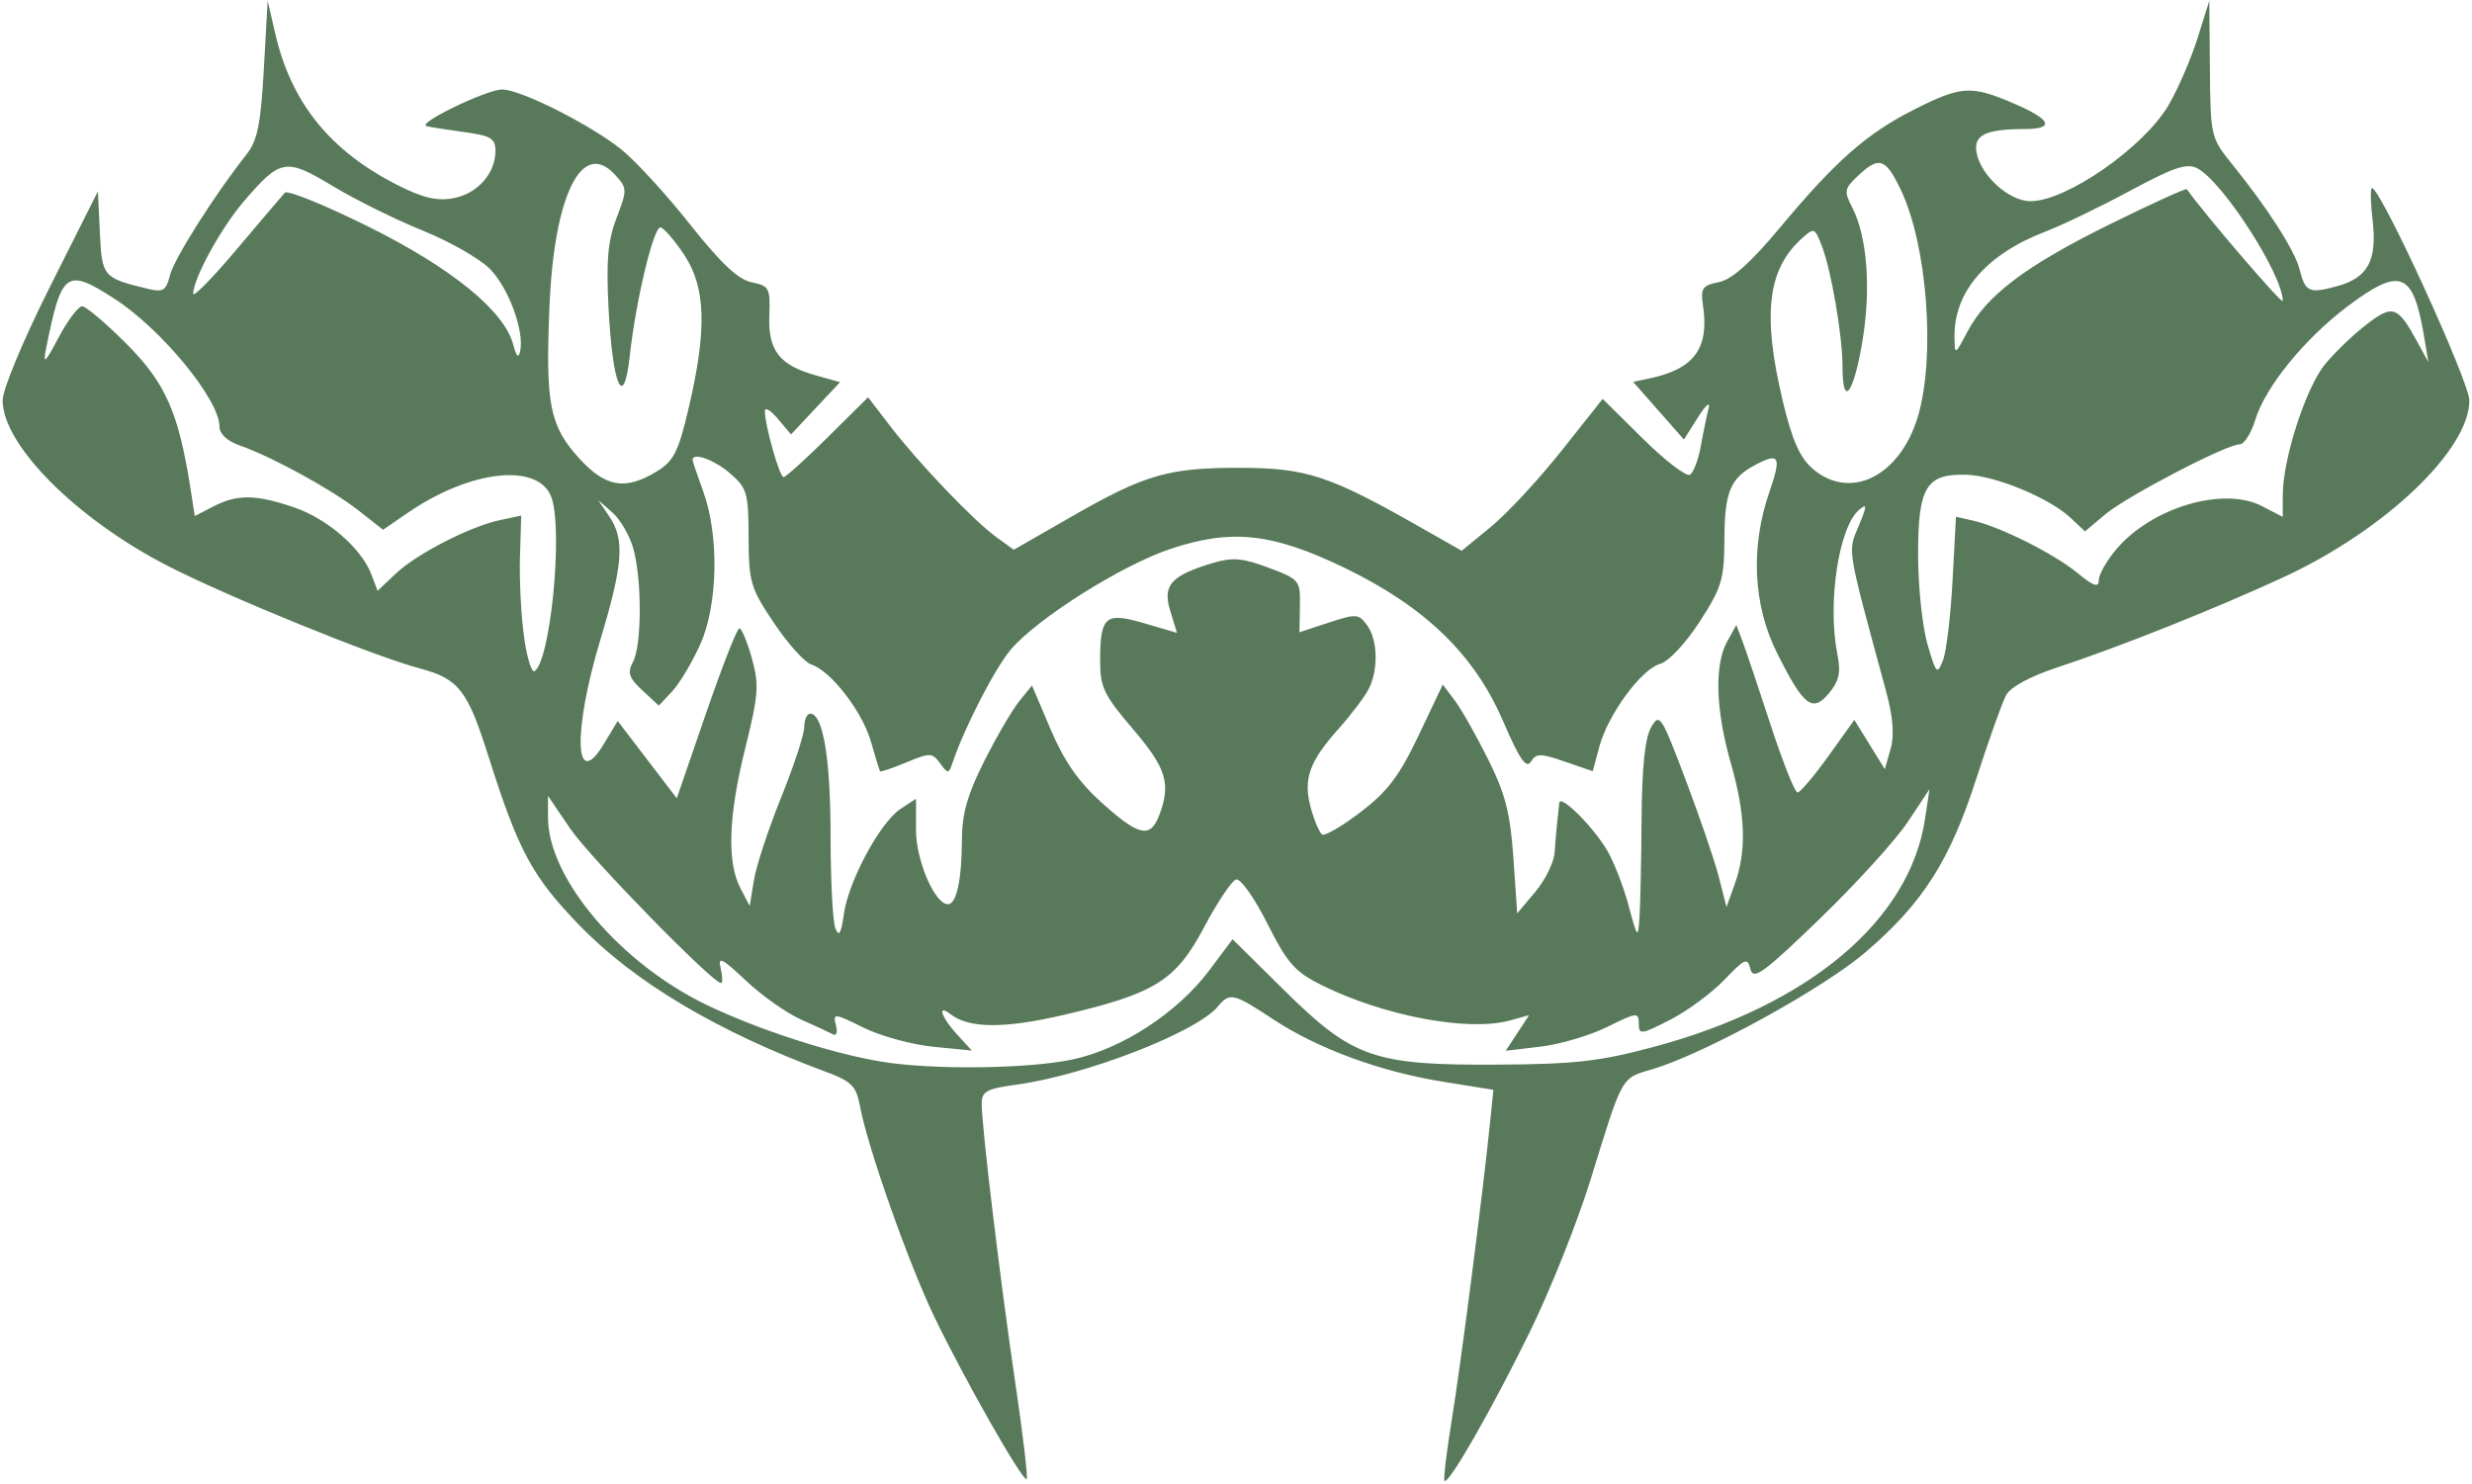 <?xml version="1.0" encoding="UTF-8" standalone="no"?>
<!-- Created with Inkscape (http://www.inkscape.org/) -->

<svg
   xmlns:dc="http://purl.org/dc/elements/1.1/"
   xmlns:cc="http://creativecommons.org/ns#"
   xmlns:rdf="http://www.w3.org/1999/02/22-rdf-syntax-ns#"
   xmlns:svg="http://www.w3.org/2000/svg"
   xmlns="http://www.w3.org/2000/svg"
   xmlns:sodipodi="http://sodipodi.sourceforge.net/DTD/sodipodi-0.dtd"
   xmlns:inkscape="http://www.inkscape.org/namespaces/inkscape"
   width="132.715mm"
   height="79.661mm"
   viewBox="0 0 470.25 282.262"
   id="svg4156"
   version="1.1"
   inkscape:version="0.91 r13725"
   sodipodi:docname="Slytherin.svg">
  <defs
     id="defs4158" />
  <sodipodi:namedview
     id="base"
     pagecolor="#ffffff"
     bordercolor="#000000"
     borderopacity="0"
     inkscape:pageopacity="0.0"
     inkscape:pageshadow="2"
     inkscape:zoom="0.85722656"
     inkscape:cx="305.89476"
     inkscape:cy="171.94325"
     inkscape:document-units="px"
     inkscape:current-layer="layer1"
     showgrid="false"
     fit-margin-top="0"
     fit-margin-left="0"
     fit-margin-right="0"
     fit-margin-bottom="0"
     inkscape:window-width="1301"
     inkscape:window-height="744"
     inkscape:window-x="65"
     inkscape:window-y="24"
     inkscape:window-maximized="1" />
  <g
     inkscape:label="Layer 1"
     inkscape:groupmode="layer"
     id="layer1"
     transform="translate(83.13,-562.03)">
    <path
       inkscape:connector-curvature="0"
       id="path4754"
       style="fill:#345d36;fill-opacity:0.82;stroke:#345d36;stroke-opacity:0"
       d="m 288.675,626.202 c -0.138,-8.662 6.047,-15.814 17.445,-20.171 3.094,-1.183 10.281,-4.654 15.972,-7.714 8.397,-4.515 10.81,-5.316 12.8,-4.251 4.887,2.616 16.227,20.242 16.227,25.223 0,0.85 -15.039,-16.685 -18.243,-21.271 -0.158,-0.226 -6.787,2.798 -14.732,6.721 -15.921,7.861 -23.355,13.471 -27.005,20.381 -2.387,4.518 -2.409,4.528 -2.464,1.082 z m -274.174,1.39 c -1.689,-6.414 -11.687,-14.562 -27.523,-22.431 -8.254,-4.101 -15.417,-7.013 -15.918,-6.469 -0.501,0.543 -4.63,5.4 -9.176,10.792 -4.546,5.392 -8.265,9.183 -8.265,8.424 0,-2.821 5.284,-12.484 9.556,-17.475 7.055,-8.243 8.028,-8.413 17.033,-2.982 4.314,2.602 11.986,6.398 17.049,8.436 5.063,2.038 10.802,5.302 12.753,7.253 3.577,3.577 6.632,11.828 5.812,15.698 -0.305,1.442 -0.717,1.056 -1.322,-1.244 z M 261.712,651.218 c -2.452,-2.109 -3.911,-5.397 -5.685,-12.812 -3.934,-16.44 -2.944,-25.083 3.547,-30.957 2.382,-2.155 2.502,-2.116 3.824,1.253 1.818,4.635 3.973,17.152 3.973,23.083 0,7.877 2.039,5.395 3.741,-4.553 1.725,-10.083 0.988,-20.159 -1.881,-25.705 -1.606,-3.106 -1.516,-3.609 1.087,-6.054 4.017,-3.774 5.239,-3.377 8.131,2.646 5.04,10.495 6.654,31.742 3.276,43.117 -3.384,11.397 -12.869,16.129 -20.013,9.984 z M 26.961,649.129 c -5.535,-6.127 -6.332,-10.229 -5.573,-28.667 0.874,-21.232 6.143,-31.982 12.389,-25.277 2.439,2.618 2.451,2.877 0.385,8.287 -1.664,4.356 -1.999,8.148 -1.523,17.238 0.782,14.957 2.885,19.584 4.05,8.91 1.12,-10.263 4.471,-24.315 5.798,-24.315 0.604,0 2.652,2.354 4.553,5.231 4.135,6.26 4.346,14.246 0.776,29.387 -1.906,8.086 -2.804,9.844 -6.03,11.812 -5.994,3.655 -9.769,2.992 -14.825,-2.604 z m 256.565,35.426 c -0.976,-3.369 -1.776,-11.026 -1.778,-17.016 0,-12.852 1.527,-15.393 9.15,-15.193 5.479,0.144 15.818,4.408 19.834,8.18 l 2.768,2.6 3.819,-3.213 c 4.111,-3.459 23.1,-13.36 25.623,-13.36 0.843,0 2.178,-2.109 2.968,-4.688 1.915,-6.252 9.374,-15.414 17.55,-21.558 10.079,-7.574 12.473,-6.62 14.554,5.799 l 0.808,4.821 -2.047,-3.75 c -3.799,-6.959 -4.685,-7.275 -9.673,-3.457 -2.483,1.901 -6.058,5.33 -7.944,7.62 -3.642,4.422 -8.038,18.041 -8.038,24.904 l 0,4.122 -3.961,-2.048 c -7.362,-3.807 -21.016,0.263 -27.757,8.275 -1.805,2.145 -3.282,4.773 -3.282,5.84 0,1.465 -0.994,1.122 -4.062,-1.401 -4.432,-3.644 -14.647,-8.768 -19.834,-9.949 l -3.271,-0.745 -0.647,12.169 c -0.356,6.693 -1.177,13.52 -1.826,15.171 -1.096,2.79 -1.304,2.57 -2.954,-3.125 z M 16.55,683.134 c -0.552,-3.962 -0.897,-10.76 -0.766,-15.105 l 0.238,-7.901 -4.014,0.847 c -5.725,1.208 -15.931,6.456 -19.909,10.238 l -3.395,3.228 -1.183,-3.113 c -1.898,-4.992 -8.369,-10.607 -14.717,-12.77 -7.284,-2.482 -10.806,-2.522 -15.345,-0.175 l -3.536,1.828 -0.822,-5.266 c -2.245,-14.387 -4.746,-20.051 -12.121,-27.453 -3.939,-3.953 -7.758,-7.187 -8.488,-7.187 -0.729,0 -2.741,2.672 -4.47,5.937 -2.561,4.835 -3.006,5.241 -2.399,2.188 2.95,-14.836 3.844,-15.489 13.063,-9.537 8.898,5.744 19.932,19.179 19.932,24.268 0,1.424 1.46,2.784 3.903,3.636 6.09,2.123 17.504,8.38 22.594,12.385 l 4.622,3.638 4.753,-3.257 c 12.109,-8.297 25.167,-9.576 27.356,-2.679 2.123,6.687 -0.314,30.996 -3.291,32.836 -0.552,0.341 -1.456,-2.621 -2.008,-6.584 z m 59.231,55.506 c -0.501,-1.259 -0.911,-9.191 -0.911,-17.626 0,-14.636 -1.431,-23.209 -3.872,-23.209 -0.62,0 -1.128,1.133 -1.128,2.518 0,1.385 -1.983,7.432 -4.407,13.438 -2.424,6.006 -4.758,13.106 -5.187,15.779 l -0.78,4.86 -1.76,-3.359 c -2.606,-4.974 -2.314,-13.694 0.892,-26.607 2.536,-10.215 2.677,-12.131 1.261,-17.187 -0.876,-3.13 -1.942,-5.689 -2.369,-5.687 -0.426,0 -3.28,7.282 -6.341,16.177 l -5.566,16.173 -5.619,-7.354 -5.619,-7.354 -2.624,4.348 c -5.607,9.29 -5.963,-2.274 -0.617,-20.009 4.27,-14.164 4.603,-18.902 1.635,-23.268 l -2.101,-3.091 2.719,2.375 c 1.496,1.306 3.282,4.4 3.969,6.875 1.652,5.947 1.608,18.396 -0.076,21.543 -1.101,2.058 -0.783,3.02 1.788,5.403 l 3.128,2.899 2.525,-2.688 c 1.389,-1.479 3.792,-5.494 5.341,-8.923 3.395,-7.519 3.649,-20.762 0.559,-29.204 -1.101,-3.008 -2.002,-5.68 -2.002,-5.938 0,-1.508 4.117,-0.031 7.118,2.551 3.242,2.791 3.51,3.713 3.542,12.188 0.032,8.535 0.366,9.662 4.841,16.32 2.644,3.933 5.828,7.476 7.076,7.872 3.701,1.175 9.698,8.916 11.343,14.642 0.843,2.933 1.625,5.481 1.74,5.662 0.114,0.181 2.372,-0.575 5.017,-1.681 4.49,-1.876 4.916,-1.864 6.407,0.175 1.508,2.063 1.643,2.052 2.402,-0.194 2.26,-6.688 8.012,-17.848 11.054,-21.444 5.007,-5.92 21.117,-16.075 30.407,-19.167 11.609,-3.863 19.396,-3.007 33.134,3.642 15.267,7.389 24.657,16.481 30.107,29.148 3.107,7.222 4.398,9.107 5.278,7.712 1.025,-1.625 1.802,-1.628 6.467,-0.02 l 5.302,1.827 1.254,-4.658 c 1.65,-6.128 8.007,-14.791 11.563,-15.758 1.598,-0.434 4.859,-3.911 7.511,-8.011 4.239,-6.551 4.691,-8.063 4.727,-15.822 0.041,-8.877 1.133,-11.505 5.816,-13.999 4.654,-2.479 5.086,-1.674 2.743,5.108 -3.626,10.495 -3.108,21.518 1.437,30.615 5.09,10.186 6.745,11.464 9.913,7.658 1.914,-2.3 2.268,-3.935 1.588,-7.335 -1.949,-9.737 0.247,-24.313 4.152,-27.553 1.518,-1.26 1.498,-0.754 -0.126,3.133 -2.083,4.986 -2.289,3.742 5.17,31.19 1.393,5.125 1.673,8.568 0.913,11.217 l -1.096,3.823 -2.897,-4.688 -2.897,-4.688 -4.947,6.908 c -2.721,3.799 -5.358,6.908 -5.862,6.908 -0.503,0 -2.798,-5.766 -5.098,-12.812 -2.301,-7.047 -4.713,-14.219 -5.36,-15.937 l -1.177,-3.125 -1.736,3.125 c -2.471,4.447 -2.222,12.996 0.675,23.125 2.818,9.852 3.04,16.729 0.746,23.081 l -1.564,4.331 -1.417,-5.581 c -0.78,-3.069 -3.628,-11.424 -6.33,-18.565 -4.698,-12.418 -4.987,-12.854 -6.611,-10 -1.141,2.005 -1.73,7.701 -1.794,17.36 -0.053,7.906 -0.23,16.344 -0.395,18.75 -0.286,4.185 -0.378,4.081 -2.12,-2.398 -1.002,-3.725 -2.898,-8.516 -4.215,-10.646 -2.841,-4.597 -8.748,-10.38 -8.923,-8.736 -0.068,0.636 -0.245,2.28 -0.394,3.655 -0.149,1.375 -0.375,4.004 -0.502,5.842 -0.127,1.838 -1.778,5.184 -3.668,7.436 l -3.438,4.094 -0.729,-10.561 c -0.585,-8.487 -1.528,-12.167 -4.799,-18.739 -2.239,-4.498 -5.098,-9.54 -6.354,-11.206 l -2.284,-3.028 -4.59,9.671 c -3.647,7.684 -5.906,10.674 -10.994,14.554 -3.522,2.686 -6.826,4.622 -7.343,4.303 -0.517,-0.319 -1.491,-2.577 -2.164,-5.017 -1.511,-5.471 -0.341,-8.82 5.271,-15.096 2.338,-2.614 4.894,-5.981 5.681,-7.483 1.93,-3.683 1.805,-9.404 -0.267,-12.237 -1.579,-2.16 -2.083,-2.194 -7.277,-0.484 l -5.58,1.837 0.09,-5.005 c 0.087,-4.862 -0.083,-5.07 -5.955,-7.273 -4.958,-1.86 -6.871,-2.021 -10.633,-0.893 -7.938,2.378 -9.578,4.22 -8.086,9.081 l 1.29,4.204 -6.228,-1.826 c -7.441,-2.181 -8.38,-1.375 -8.392,7.202 -0.01,4.947 0.744,6.503 6.231,12.914 6.363,7.433 7.281,10.431 5.02,16.38 -1.706,4.488 -3.842,4.032 -10.922,-2.333 -4.413,-3.967 -7.174,-7.921 -9.728,-13.931 l -3.566,-8.391 -2.424,2.993 c -1.333,1.646 -4.329,6.776 -6.658,11.399 -3.199,6.353 -4.238,10.017 -4.251,15 -0.02,7.571 -1.027,12.219 -2.647,12.219 -2.504,0 -6.077,-8.278 -6.081,-14.091 l 0,-5.966 -2.938,1.925 c -3.873,2.538 -9.902,13.721 -10.786,20.008 -0.527,3.745 -0.932,4.425 -1.615,2.71 z m 8.663,25.355 c -9.567,-1.606 -23.171,-6.017 -32.969,-10.691 -16.523,-7.882 -30.355,-24.157 -30.355,-35.718 l 0,-4.123 4.234,6.233 c 3.704,5.454 27.054,29.358 28.677,29.358 0.333,0 0.301,-1.266 -0.071,-2.812 -0.563,-2.342 0.24,-1.949 4.804,2.355 3.014,2.842 7.73,6.171 10.48,7.398 2.75,1.227 5.511,2.505 6.134,2.841 0.624,0.336 0.851,-0.474 0.504,-1.799 -0.595,-2.276 -0.305,-2.248 5.252,0.502 3.235,1.601 9.196,3.238 13.246,3.637 l 7.363,0.726 -2.813,-3.066 c -3,-3.271 -3.853,-5.903 -1.25,-3.859 3.469,2.724 10.22,2.779 21.407,0.171 17.52,-4.083 21.448,-6.532 26.856,-16.739 2.502,-4.723 5.226,-8.797 6.054,-9.055 0.838,-0.261 3.472,3.439 5.944,8.349 3.833,7.61 5.252,9.22 10.371,11.76 11.861,5.887 27.935,8.898 35.809,6.708 l 3.628,-1.009 -2.221,3.389 -2.221,3.389 6.671,-0.79 c 3.669,-0.434 9.364,-2.123 12.655,-3.751 5.612,-2.777 5.984,-2.817 5.984,-0.631 0,2.174 0.396,2.127 5.938,-0.705 3.266,-1.669 7.906,-5.085 10.312,-7.591 3.986,-4.152 4.431,-4.332 5,-2.034 0.531,2.143 2.516,0.695 13.188,-9.618 6.91,-6.677 14.43,-14.953 16.712,-18.39 l 4.149,-6.25 -0.831,5.572 c -2.893,19.405 -22.073,35.536 -51.688,43.47 -10.211,2.736 -14.954,3.273 -29.655,3.357 -23.539,0.135 -27.528,-1.259 -40.632,-14.207 l -9.77,-9.652 -4.303,5.763 c -6.135,8.218 -16.741,15.143 -26.241,17.134 -8.537,1.789 -26.816,1.979 -36.354,0.378 z m 25.558,61.064 c -2.836,-19.14 -6.383,-48.626 -6.383,-53.067 0,-2.314 0.944,-2.831 6.562,-3.594 13.193,-1.792 34.289,-9.969 38.353,-14.866 2.266,-2.73 2.977,-2.57 10.416,2.35 8.517,5.632 20.422,10.021 32.403,11.947 l 9.61,1.544 -0.657,6.404 c -1.411,13.748 -5.529,45.707 -7.26,56.352 -1.002,6.159 -1.625,11.395 -1.385,11.636 0.771,0.771 9.027,-13.651 16.251,-28.387 3.856,-7.866 9.021,-20.804 11.479,-28.75 6.274,-20.284 5.773,-19.393 11.905,-21.212 9.799,-2.906 32.279,-15.244 40.386,-22.165 10.931,-9.332 16.087,-17.401 21.155,-33.113 2.358,-7.311 4.899,-14.435 5.647,-15.831 0.843,-1.576 4.565,-3.593 9.809,-5.317 11.585,-3.807 30.052,-11.174 42.954,-17.135 19.27,-8.903 35.372,-24.212 35.372,-33.629 0,-3.603 -16.875,-40.421 -18.526,-40.421 -0.333,0 -0.283,2.723 0.111,6.051 0.909,7.672 -0.848,10.99 -6.669,12.598 -5.402,1.492 -6.126,1.171 -7.224,-3.204 -0.895,-3.566 -6.071,-11.637 -12.793,-19.949 -4.08,-5.044 -4.15,-5.343 -4.262,-18.125 l -0.114,-12.996 -2.248,7.155 c -1.236,3.935 -3.709,9.647 -5.494,12.694 -4.71,8.037 -19.43,18.277 -26.273,18.277 -3.913,0 -9.171,-4.595 -10.178,-8.892 -0.85,-3.629 1.369,-4.808 9.108,-4.84 5.793,-0.024 5.027,-1.794 -2.107,-4.863 -8.089,-3.48 -9.992,-3.366 -18.903,1.133 -9.059,4.573 -14.956,9.759 -25.58,22.497 -5.592,6.704 -9.132,9.861 -11.614,10.358 -3.159,0.632 -3.507,1.153 -3.013,4.521 1.179,8.036 -1.661,11.961 -9.945,13.743 l -3.35,0.721 4.827,5.483 4.827,5.483 2.682,-4.233 c 1.475,-2.328 2.387,-3.108 2.027,-1.733 -0.36,1.375 -1.03,4.616 -1.488,7.201 -0.458,2.586 -1.389,5.045 -2.068,5.464 -0.679,0.419 -4.693,-2.655 -8.921,-6.832 l -7.686,-7.594 -7.832,9.875 c -4.307,5.431 -10.34,11.93 -13.406,14.443 l -5.575,4.568 -8.469,-4.809 C 169.826,652.547 165.32,651.071 152.995,651.033 c -13.813,-0.043 -18.244,1.231 -32.26,9.272 l -11.01,6.316 -3.365,-2.436 c -4.29,-3.106 -14.848,-14.162 -20.21,-21.164 l -4.142,-5.409 -7.665,7.596 c -4.216,4.178 -8.005,7.596 -8.42,7.596 -0.763,0 -3.552,-9.867 -3.552,-12.567 0,-0.803 1.119,-0.132 2.487,1.491 l 2.487,2.951 4.664,-4.97 4.663,-4.97 -4.624,-1.297 c -6.917,-1.941 -9.089,-4.733 -8.833,-11.356 0.204,-5.26 -0.017,-5.678 -3.346,-6.344 -2.57,-0.514 -5.864,-3.615 -11.809,-11.117 -4.535,-5.722 -10.42,-12.126 -13.078,-14.231 -6.027,-4.774 -19.104,-11.339 -22.584,-11.339 -2.969,0 -16.32,6.462 -14.404,6.971 0.688,0.182 3.922,0.692 7.188,1.132 5.057,0.681 5.937,1.211 5.937,3.57 0,4.304 -3.411,8.15 -7.991,9.009 -3.122,0.586 -5.793,-0.041 -10.634,-2.494 -12.832,-6.502 -20.214,-15.647 -23.262,-28.813 l -1.447,-6.25 -0.725,12.995 c -0.588,10.533 -1.214,13.611 -3.306,16.25 -6.02,7.593 -13.755,19.8 -14.547,22.956 -0.736,2.931 -1.314,3.294 -4.159,2.607 -8.605,-2.079 -8.782,-2.284 -9.181,-10.691 l -0.373,-7.867 -9.062,18.038 c -5.128,10.208 -9.062,19.64 -9.062,21.727 0,8.464 13.919,22.465 31.214,31.398 11.317,5.845 39.38,17.277 48.12,19.602 7.415,1.973 9.088,4.105 13.053,16.636 5.704,18.026 8.314,22.898 17.21,32.112 10.539,10.917 26.208,20.263 46.85,27.945 5.131,1.909 5.923,2.708 6.676,6.729 1.46,7.801 9.186,29.68 14.079,39.869 5.681,11.83 16.929,31.604 17.596,30.936 0.266,-0.266 -0.708,-8.53 -2.165,-18.364 z" />
  </g>
</svg>
